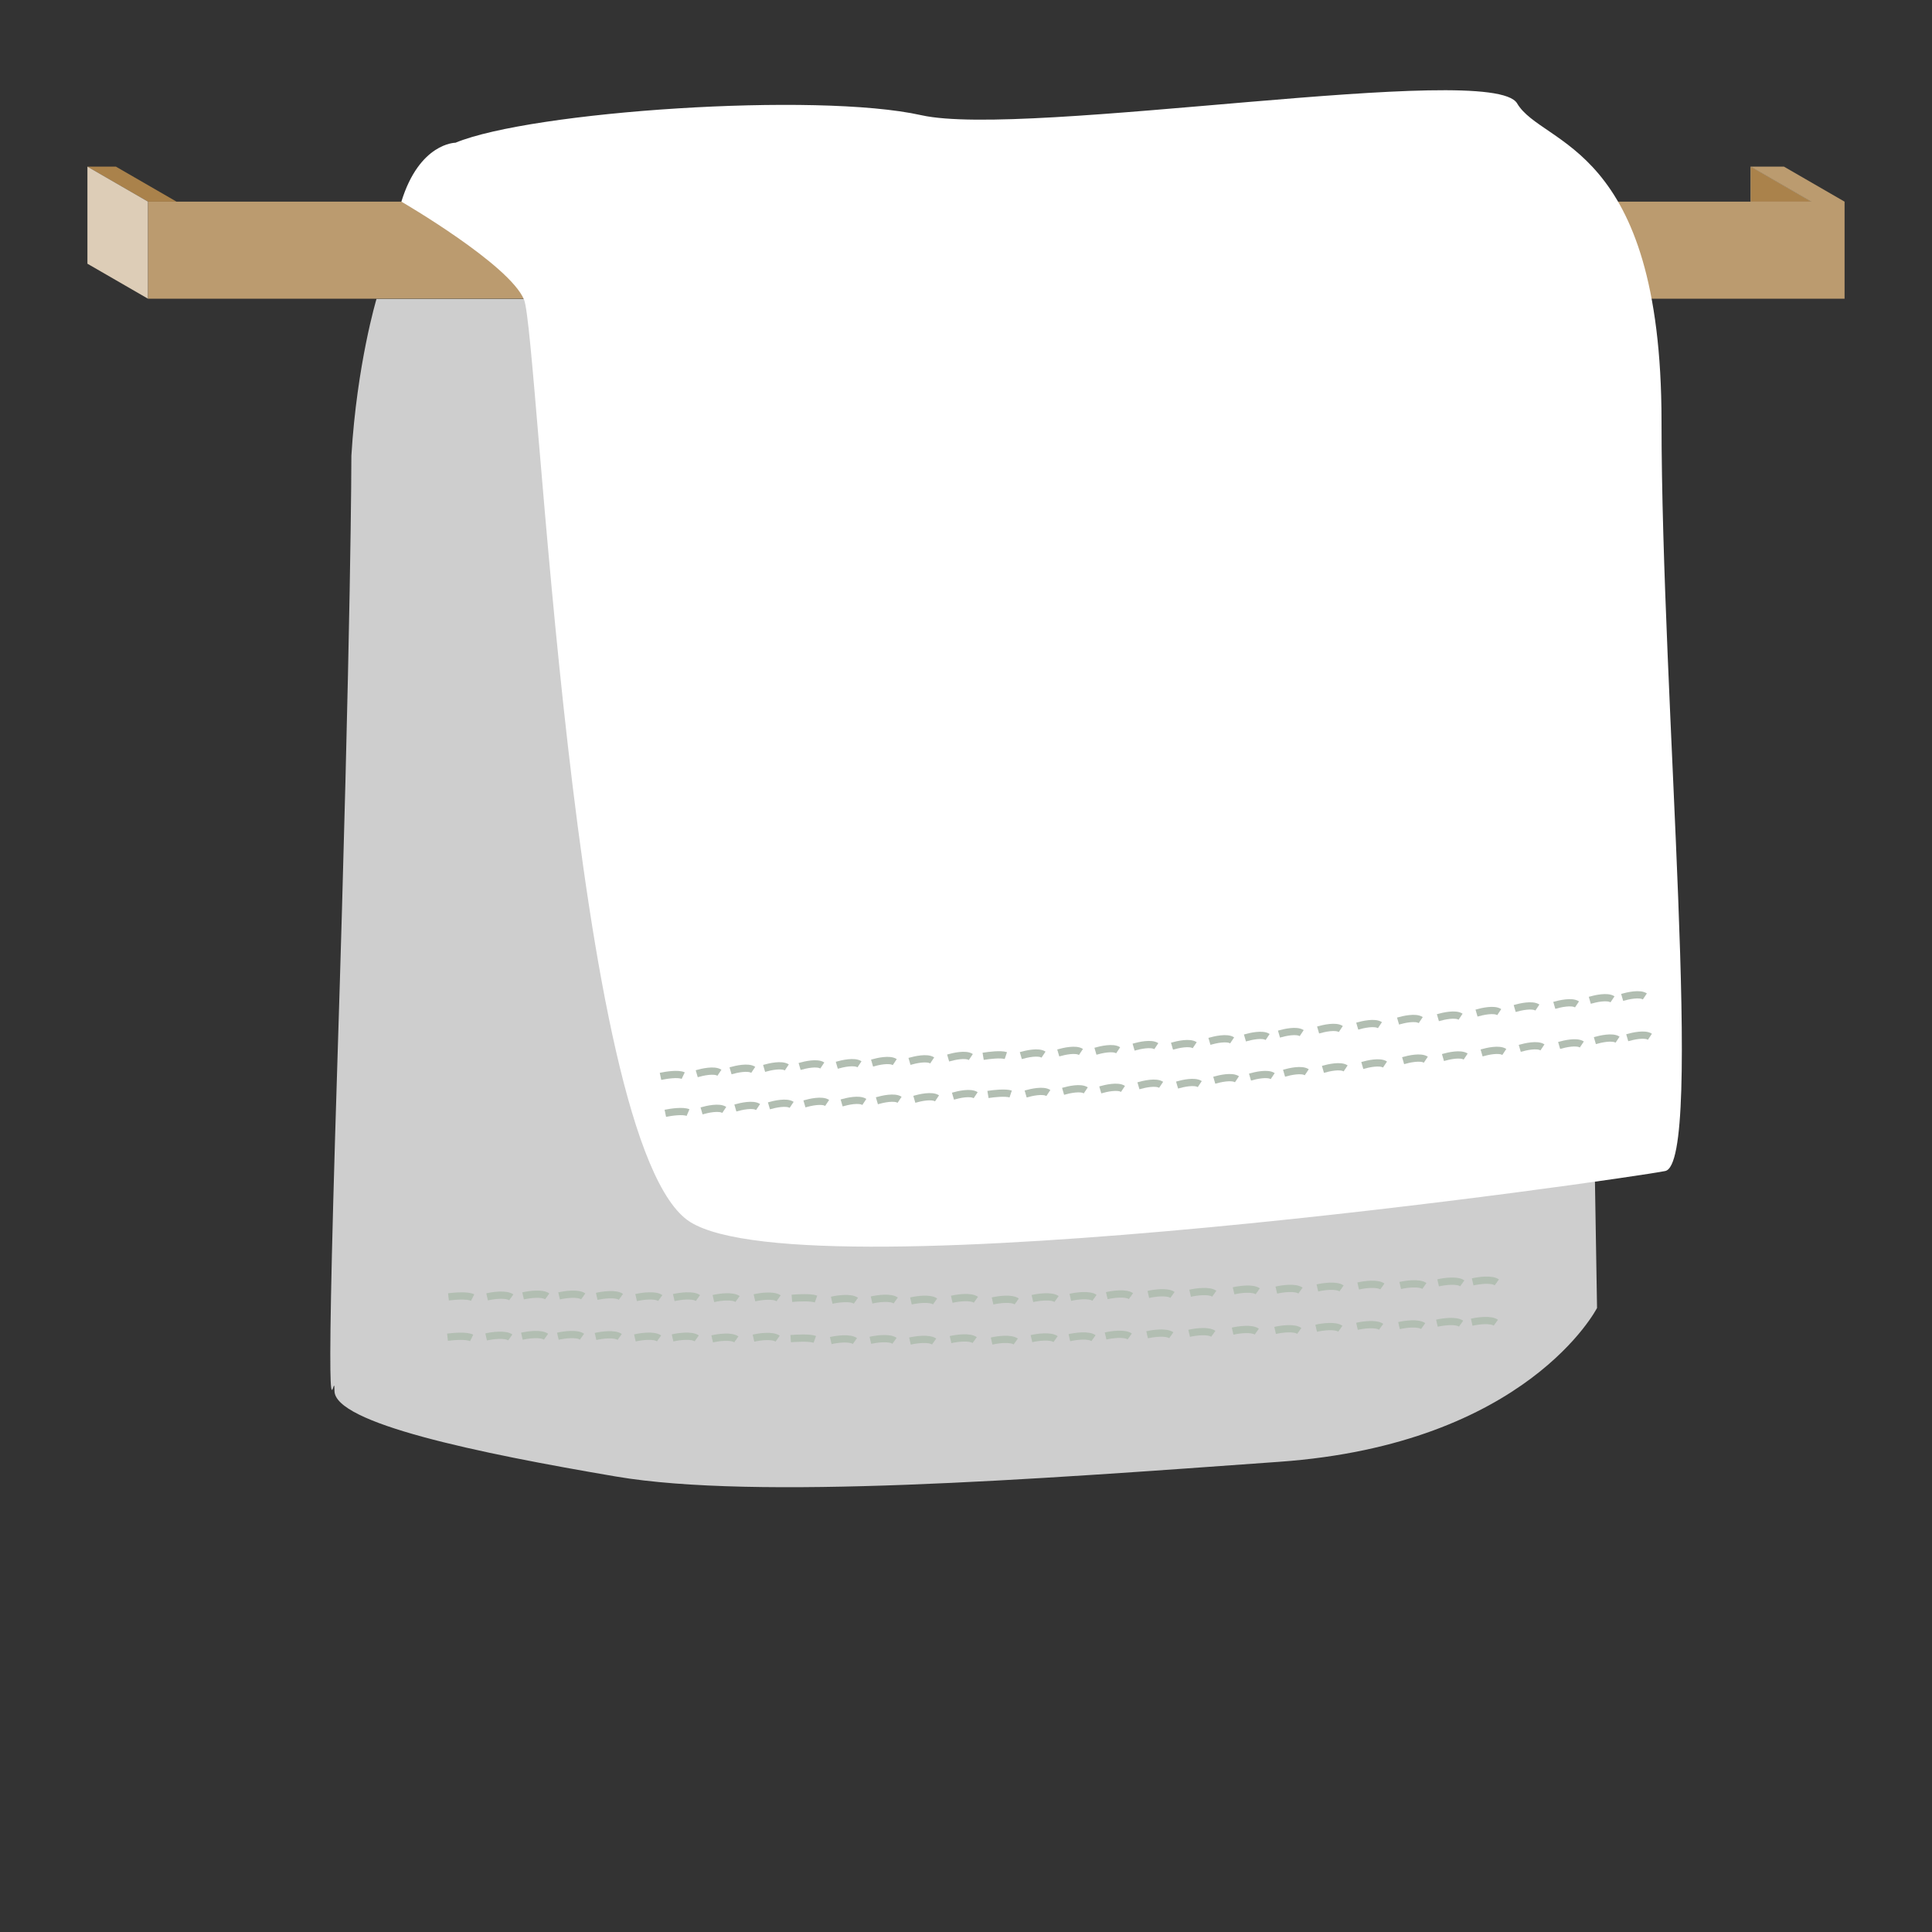 <?xml version="1.0" encoding="utf-8"?>
<!-- Generator: Adobe Illustrator 24.1.3, SVG Export Plug-In . SVG Version: 6.00 Build 0)  -->
<svg version="1.1" id="Layer_1" xmlns="http://www.w3.org/2000/svg" xmlns:xlink="http://www.w3.org/1999/xlink" x="0px" y="0px"
	 viewBox="0 0 800 800" style="enable-background:new 0 0 800 800;" xml:space="preserve">
<rect x="0" y="0" width="800" height="800" fill="#333333" stroke="none"/>
<style type="text/css">
	.st0{fill:#AA824B;}
	.st1{fill:#DDCDB7;}
	.st2{fill:#A7B3B4;}
	.st3{fill:#BB9B6F;}
	.st4{fill:#CECECE;}
	.st5{fill:#FFFFFF;}
	.st6{fill:none;stroke:#B2BEB2;stroke-width:3;stroke-miterlimit:10;}
	.st7{fill:#81A189;stroke:#B2BEB2;stroke-width:3;stroke-miterlimit:10;}
</style>
<polygon class="st0" points="73.1,83.5 61.3,83.5 36.2,69 48,69 "/>
<polygon class="st1" points="79.7,123.7 79.7,123.7 61.3,123.7 36.2,109.2 36.2,69 61.3,83.5 61.3,123.7 "/>
<polygon class="st2" points="750,83.5 724.9,83.5 724.9,69 724.9,69 "/>
<polygon class="st0" points="750,83.5 724.9,83.5 724.9,69 724.9,69 "/>
<polygon class="st3" points="763.8,83.5 763.8,123.7 61.3,123.7 61.3,83.5 750,83.5 724.9,69 738.7,69 "/>
<path class="st4" d="M145.5,188.7c2.3-38,10.4-64.9,10.4-64.9h498.5l6.9,417.8c0,0-28.8,56.4-131.6,63.7
	c-102.7,7.4-216.9,15.9-274.6,6.1s-116.6-22.1-116.6-35.5s-4.6,47.8,1.2-136C145.5,256,145.5,188.7,145.5,188.7z"/>
<path class="st5" d="M166.2,83.5c7.5-24.4,22.4-24.4,22.4-24.4C220,46.1,338.1,38,381.5,47.7S617.7,25,628.2,42.8
	C638.7,60.7,688,59.1,688,174.5s17.9,307.2,1.5,310.4c-16.4,3.3-354.4,52-403.7,21.1S223,138.7,217,124.1
	C211,109.5,166.2,83.5,166.2,83.5z"/>
<g>
	<path class="st6" d="M302.5,443.4c2.4-0.7,7.3-1.8,9.4-0.4"/>
	<path class="st6" d="M316.4,442.4c2.4-0.7,7.3-1.8,9.4-0.4"/>
	<path class="st6" d="M331.1,441.6c2.4-0.7,7.3-1.8,9.4-0.4"/>
	<path class="st6" d="M346.5,441.1c2.4-0.7,7.3-1.8,9.4-0.4"/>
	<path class="st6" d="M361.1,440.2c2.4-0.7,7.3-1.8,9.4-0.4"/>
	<path class="st6" d="M376.6,439.5c2.4-0.7,7.3-1.8,9.4-0.4"/>
	<path class="st6" d="M392.6,438.1c2.4-0.7,7.3-1.8,9.4-0.4"/>
	<path class="st6" d="M407.1,437.4c2.4-0.4,7.3-1,9.4-0.3"/>
	<path class="st6" d="M422.7,437.1c2.4-0.7,7.3-1.8,9.4-0.4"/>
	<path class="st6" d="M288.5,444.6c2.4-0.7,7.3-1.8,9.4-0.4"/>
	<path class="st6" d="M273.5,445.7c2.4-0.5,7.3-1.3,9.4-0.3"/>
	<path class="st6" d="M438.2,436c2.4-0.7,7.3-1.8,9.4-0.4"/>
	<path class="st6" d="M453.6,435.3c2.4-0.7,7.3-1.8,9.4-0.4"/>
	<path class="st6" d="M469.4,433.6c2.4-0.7,7.3-1.8,9.4-0.4"/>
	<path class="st6" d="M485.3,433.2c2.4-0.7,7.3-1.8,9.4-0.4"/>
	<path class="st6" d="M500.8,431.2c2.4-0.7,7.3-1.8,9.4-0.4"/>
	<path class="st6" d="M515.5,429.8c2.4-0.7,7.3-1.8,9.4-0.4"/>
	<path class="st6" d="M529.6,428.2c2.4-0.7,7.3-1.8,9.4-0.4"/>
	<path class="st6" d="M545.8,426.5c2.4-0.7,7.3-1.8,9.4-0.4"/>
	<path class="st6" d="M562,424.9c2.4-0.7,7.3-1.8,9.4-0.4"/>
	<path class="st6" d="M578.9,422.8c2.4-0.7,7.3-1.8,9.4-0.4"/>
	<path class="st6" d="M595.4,421.4c2.4-0.7,7.3-1.8,9.4-0.4"/>
	<path class="st6" d="M611.4,419.5c2.4-0.7,7.3-1.8,9.4-0.4"/>
	<path class="st6" d="M627.2,417.6c2.4-0.7,7.3-1.8,9.4-0.4"/>
	<path class="st6" d="M643.6,416.3c2.4-0.7,7.3-1.8,9.4-0.4"/>
	<path class="st6" d="M658.3,414.2c2.4-0.7,7.3-1.8,9.4-0.4"/>
	<path class="st6" d="M671.7,413c2.4-0.7,7.3-1.8,9.4-0.4"/>
</g>
<g>
	<path class="st6" d="M304.5,458.8c2.4-0.7,7.3-1.8,9.4-0.4"/>
	<path class="st6" d="M318.4,457.9c2.4-0.7,7.3-1.8,9.4-0.4"/>
	<path class="st6" d="M333.1,457.1c2.4-0.7,7.3-1.8,9.4-0.4"/>
	<path class="st6" d="M348.5,456.7c2.4-0.7,7.3-1.8,9.4-0.4"/>
	<path class="st6" d="M363.1,455.8c2.4-0.7,7.3-1.8,9.4-0.4"/>
	<path class="st6" d="M378.6,455.2c2.4-0.7,7.3-1.8,9.4-0.4"/>
	<path class="st6" d="M394.6,453.9c2.4-0.7,7.3-1.8,9.4-0.4"/>
	<path class="st6" d="M409.1,453.2c2.4-0.4,7.3-0.9,9.4-0.2"/>
	<path class="st6" d="M424.7,453c2.4-0.7,7.3-1.8,9.4-0.4"/>
	<path class="st6" d="M290.5,460c2.4-0.7,7.3-1.8,9.4-0.4"/>
	<path class="st6" d="M275.5,461c2.4-0.5,7.3-1.2,9.4-0.3"/>
	<path class="st6" d="M440.2,451.9c2.4-0.7,7.3-1.8,9.4-0.4"/>
	<path class="st6" d="M455.6,451.3c2.4-0.7,7.3-1.8,9.4-0.4"/>
	<path class="st6" d="M471.4,449.6c2.4-0.7,7.3-1.8,9.4-0.4"/>
	<path class="st6" d="M487.4,449.3c2.4-0.7,7.3-1.8,9.4-0.4"/>
	<path class="st6" d="M502.8,447.3c2.4-0.7,7.3-1.8,9.4-0.4"/>
	<path class="st6" d="M517.6,446c2.4-0.7,7.3-1.8,9.4-0.4"/>
	<path class="st6" d="M531.7,444.4c2.4-0.7,7.3-1.8,9.4-0.4"/>
	<path class="st6" d="M547.8,442.8c2.4-0.7,7.3-1.8,9.4-0.4"/>
	<path class="st6" d="M564.1,441.2c2.4-0.7,7.3-1.8,9.4-0.4"/>
	<path class="st6" d="M581,439.2c2.4-0.7,7.3-1.8,9.4-0.4"/>
	<path class="st6" d="M597.5,437.9c2.4-0.7,7.3-1.8,9.4-0.4"/>
	<path class="st6" d="M613.5,436c2.4-0.7,7.3-1.8,9.4-0.4"/>
	<path class="st6" d="M629.3,434.1c2.4-0.7,7.3-1.8,9.4-0.4"/>
	<path class="st6" d="M645.6,432.9c2.4-0.7,7.3-1.8,9.4-0.4"/>
	<path class="st6" d="M660.4,430.9c2.4-0.7,7.3-1.8,9.4-0.4"/>
	<path class="st6" d="M673.8,429.7c2.4-0.7,7.3-1.8,9.4-0.4"/>
</g>
<g>
	<path class="st7" d="M216.1,553.3c2.6-0.6,7.9-1.3,10,0.2"/>
	<path class="st7" d="M231,553.3c2.6-0.6,7.9-1.3,10,0.2"/>
	<path class="st7" d="M246.6,553.4c2.6-0.6,7.9-1.3,10,0.2"/>
	<path class="st7" d="M262.9,554c2.6-0.6,7.9-1.3,10,0.2"/>
	<path class="st7" d="M278.5,554c2.6-0.6,7.9-1.3,10,0.2"/>
	<path class="st7" d="M294.9,554.4c2.6-0.6,7.9-1.3,10,0.2"/>
	<path class="st7" d="M312,554.1c2.6-0.6,7.9-1.3,10,0.2"/>
	<path class="st7" d="M327.4,554.3c2.6-0.2,7.8-0.5,10,0.3"/>
	<path class="st7" d="M344,555.1c2.6-0.6,7.9-1.3,10,0.2"/>
	<path class="st7" d="M201.3,553.6c2.6-0.6,7.9-1.3,10,0.2"/>
	<path class="st7" d="M185.3,553.7c2.6-0.3,7.8-0.8,10,0.3"/>
	<path class="st7" d="M360.4,555c2.6-0.6,7.9-1.3,10,0.2"/>
	<path class="st7" d="M376.8,555.3c2.6-0.6,7.9-1.3,10,0.2"/>
	<path class="st7" d="M393.6,554.7c2.6-0.6,7.9-1.3,10,0.2"/>
	<path class="st7" d="M410.6,555.3c2.6-0.6,7.9-1.3,10,0.2"/>
	<path class="st7" d="M427.1,554.3c2.6-0.6,7.9-1.3,10,0.2"/>
	<path class="st7" d="M442.8,553.9c2.6-0.6,7.9-1.3,10,0.2"/>
	<path class="st7" d="M457.8,553.2c2.6-0.6,7.9-1.3,10,0.2"/>
	<path class="st7" d="M475,552.7c2.6-0.6,7.9-1.3,10,0.2"/>
	<path class="st7" d="M492.4,552.1c2.6-0.6,7.9-1.3,10,0.2"/>
	<path class="st7" d="M510.4,551.2c2.6-0.6,7.9-1.3,10,0.2"/>
	<path class="st7" d="M528,550.9c2.6-0.6,7.9-1.3,10,0.2"/>
	<path class="st7" d="M545,550c2.6-0.6,7.9-1.3,10,0.2"/>
	<path class="st7" d="M561.9,549.2c2.6-0.6,7.9-1.3,10,0.2"/>
	<path class="st7" d="M579.3,548.9c2.6-0.6,7.9-1.3,10,0.2"/>
	<path class="st7" d="M595,547.9c2.6-0.6,7.9-1.3,10,0.2"/>
	<path class="st7" d="M609.4,547.5c2.6-0.6,7.9-1.3,10,0.2"/>
</g>
<g>
	<path class="st7" d="M216.6,536.6c2.6-0.6,7.9-1.3,10,0.2"/>
	<path class="st7" d="M231.5,536.6c2.6-0.6,7.9-1.3,10,0.2"/>
	<path class="st7" d="M247.1,536.8c2.6-0.6,7.9-1.3,10,0.2"/>
	<path class="st7" d="M263.4,537.3c2.6-0.6,7.9-1.3,10,0.2"/>
	<path class="st7" d="M279,537.3c2.6-0.6,7.9-1.3,10,0.2"/>
	<path class="st7" d="M295.4,537.7c2.6-0.6,7.9-1.3,10,0.2"/>
	<path class="st7" d="M312.4,537.4c2.6-0.6,7.9-1.3,10,0.2"/>
	<path class="st7" d="M327.9,537.6c2.6-0.2,7.8-0.5,10,0.3"/>
	<path class="st7" d="M344.4,538.4c2.6-0.6,7.9-1.3,10,0.2"/>
	<path class="st7" d="M201.7,537c2.6-0.6,7.9-1.3,10,0.2"/>
	<path class="st7" d="M185.7,537c2.6-0.3,7.8-0.8,10,0.3"/>
	<path class="st7" d="M360.9,538.3c2.6-0.6,7.9-1.3,10,0.2"/>
	<path class="st7" d="M377.2,538.7c2.6-0.6,7.9-1.3,10,0.2"/>
	<path class="st7" d="M394.1,538c2.6-0.6,7.9-1.3,10,0.2"/>
	<path class="st7" d="M411,538.7c2.6-0.6,7.9-1.3,10,0.2"/>
	<path class="st7" d="M427.5,537.7c2.6-0.6,7.9-1.3,10,0.2"/>
	<path class="st7" d="M443.2,537.2c2.6-0.6,7.9-1.3,10,0.2"/>
	<path class="st7" d="M458.3,536.5c2.6-0.6,7.9-1.3,10,0.2"/>
	<path class="st7" d="M475.5,536c2.6-0.6,7.9-1.3,10,0.2"/>
	<path class="st7" d="M492.8,535.5c2.6-0.6,7.9-1.3,10,0.2"/>
	<path class="st7" d="M510.8,534.5c2.6-0.6,7.9-1.3,10,0.2"/>
	<path class="st7" d="M528.5,534.2c2.6-0.6,7.9-1.3,10,0.2"/>
	<path class="st7" d="M545.5,533.3c2.6-0.6,7.9-1.3,10,0.2"/>
	<path class="st7" d="M562.4,532.5c2.6-0.6,7.9-1.3,10,0.2"/>
	<path class="st7" d="M579.8,532.3c2.6-0.6,7.9-1.3,10,0.2"/>
	<path class="st7" d="M595.5,531.2c2.6-0.6,7.9-1.3,10,0.2"/>
	<path class="st7" d="M609.8,530.8c2.6-0.6,7.9-1.3,10,0.2"/>
</g>
</svg>

